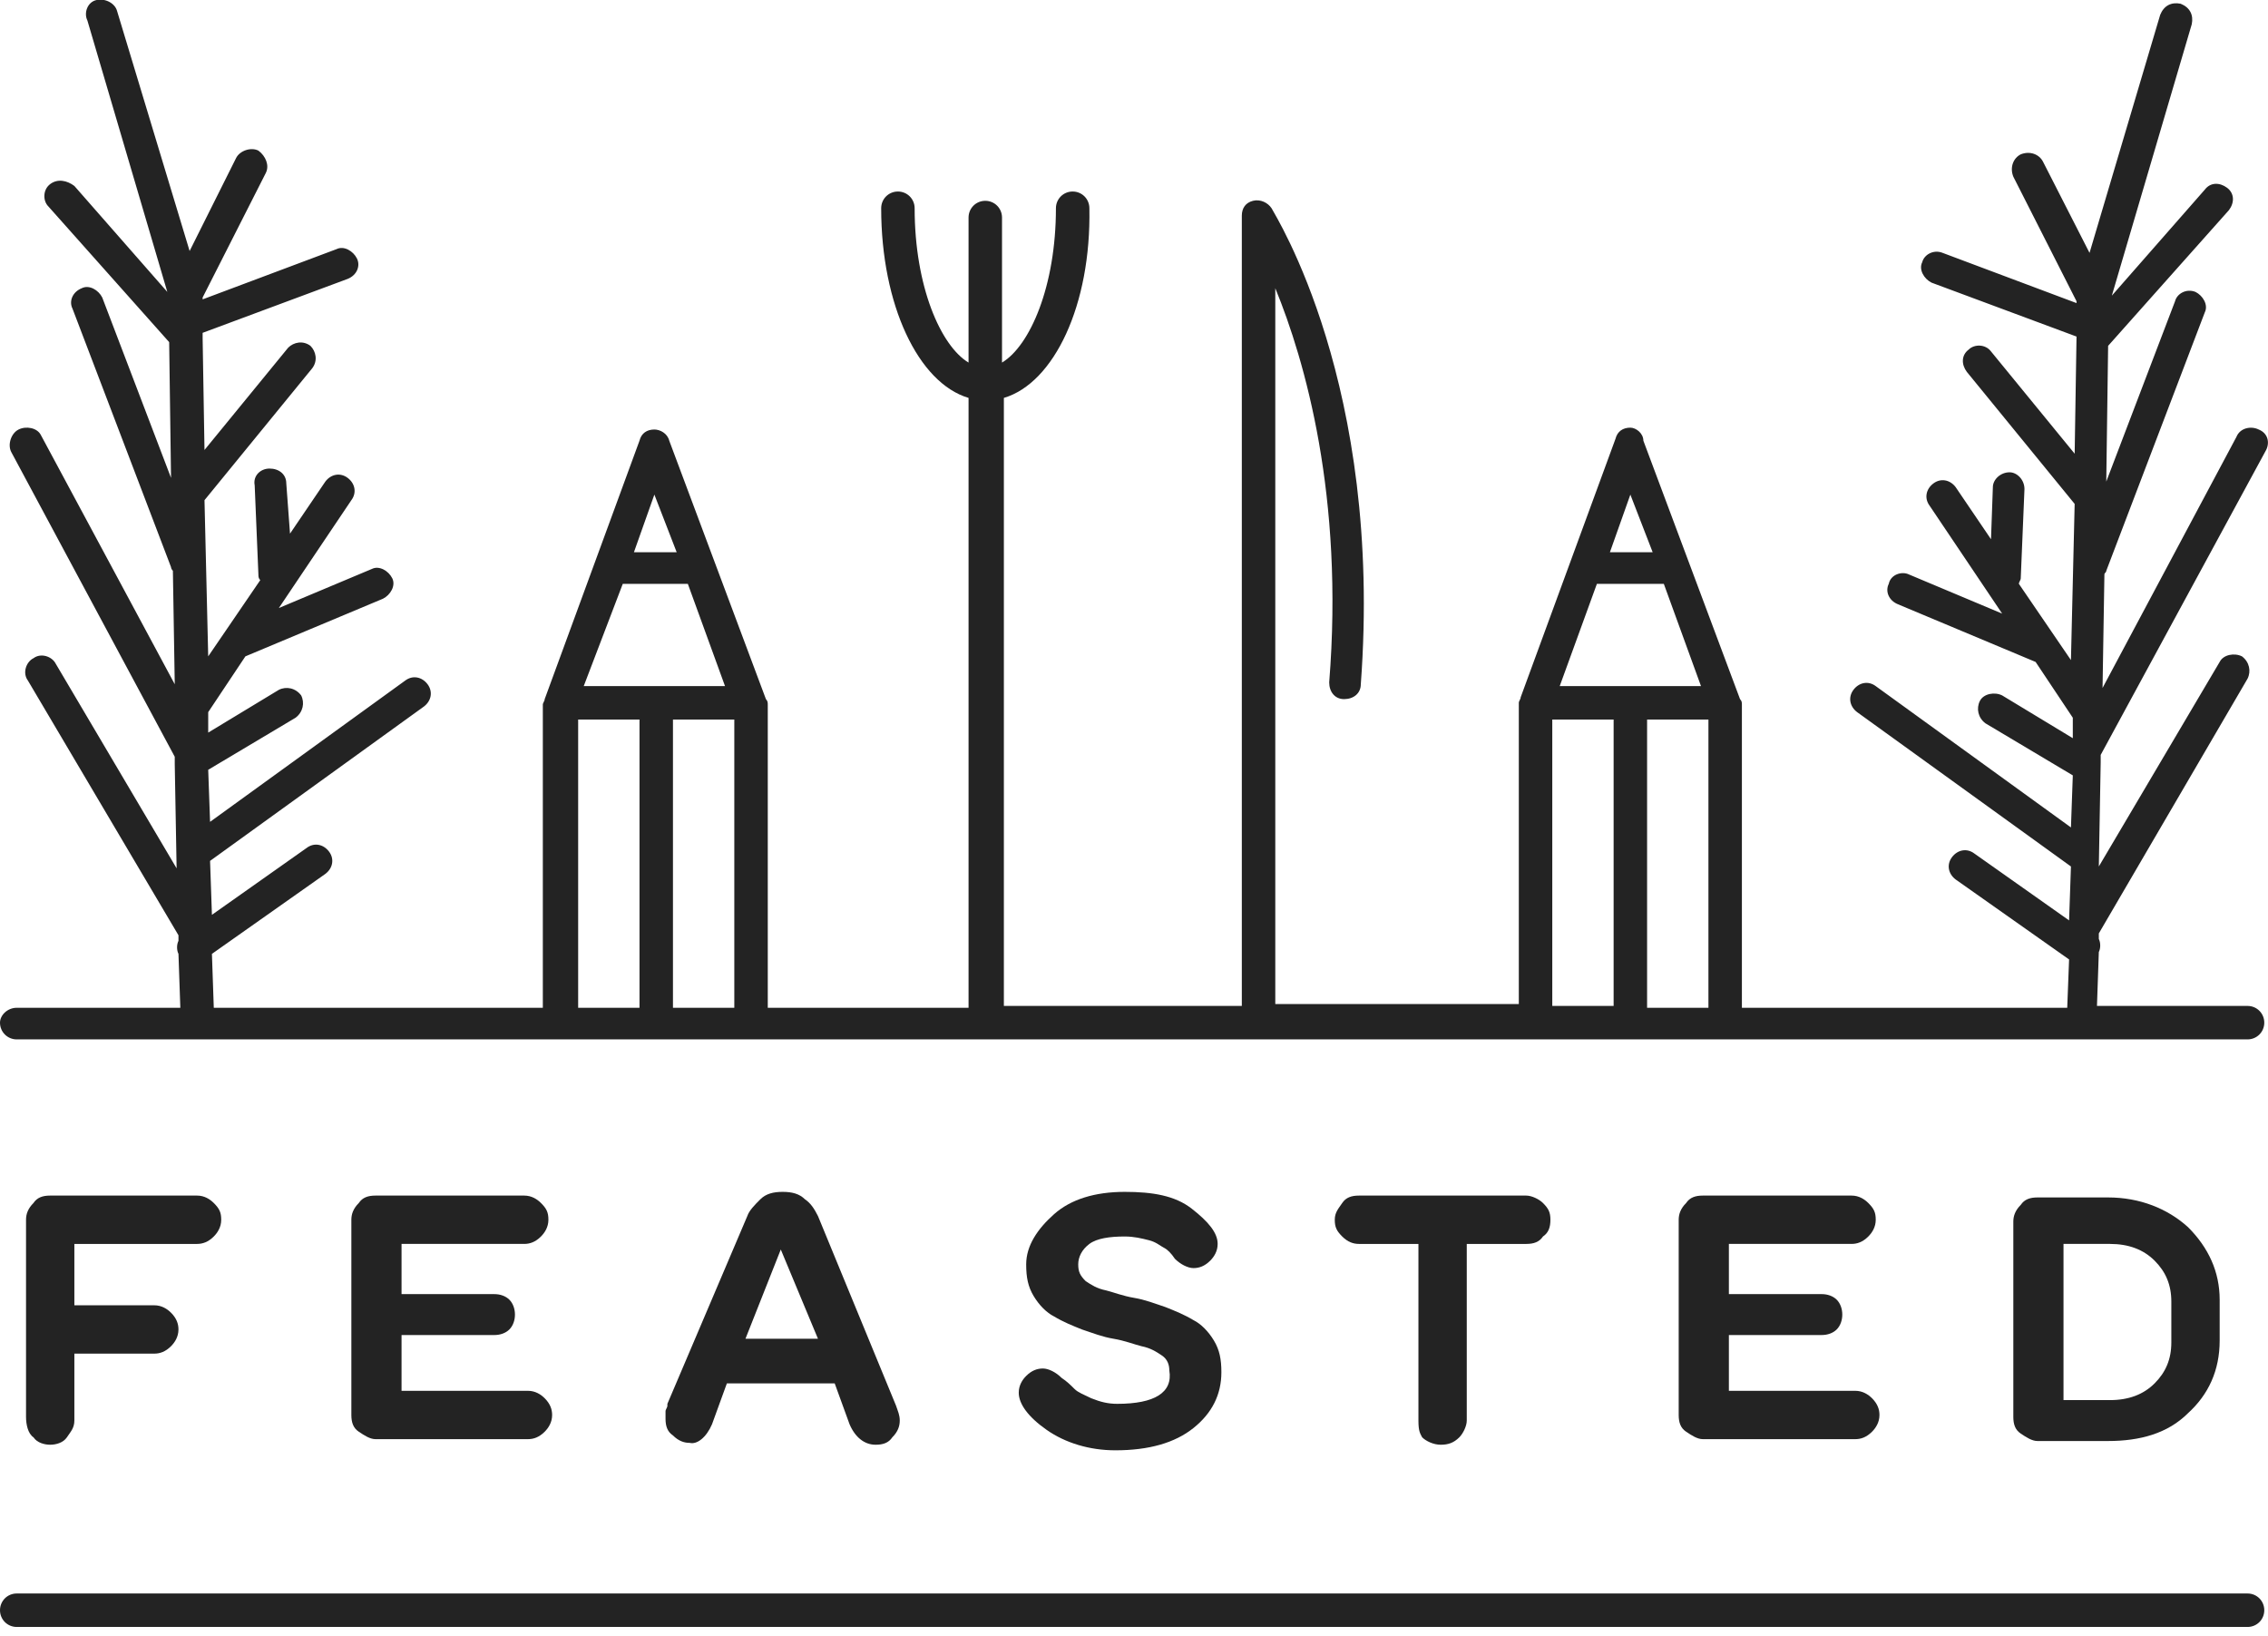 <?xml version="1.0" encoding="utf-8"?>
<!-- Generator: Adobe Illustrator 24.3.0, SVG Export Plug-In . SVG Version: 6.00 Build 0)  -->
<svg version="1.2" baseProfile="tiny" id="Layer_1" xmlns="http://www.w3.org/2000/svg" xmlns:xlink="http://www.w3.org/1999/xlink"
	 x="0px" y="0px" viewBox="0 0 122 88" overflow="visible" xml:space="preserve">
<g>
	<path fill="#232323" d="M120.9,85.7H0.9c-0.5,0-0.9,0.4-0.9,0.9s0.4,0.9,0.9,0.9h120c0.5,0,0.9-0.4,0.9-0.9S121.4,85.7,120.9,85.7z
		"/>
	<path fill="#232323" d="M113,40.6l8.9-16.4c0.2-0.4,0.1-0.9-0.4-1.1c-0.4-0.2-1-0.1-1.2,0.4L113.1,37l0.1-6.1
		c0-0.1,0.1-0.1,0.1-0.2l5.3-13.9c0.2-0.4-0.1-0.9-0.5-1.1c-0.5-0.2-1,0.1-1.1,0.5l-3.7,9.7l0.1-7.3l6.5-7.3
		c0.3-0.4,0.3-0.9-0.1-1.2c-0.4-0.3-0.9-0.3-1.2,0.1l-5,5.7l4.3-14.6c0.1-0.5-0.1-0.9-0.6-1.1c-0.5-0.1-0.9,0.1-1.1,0.6l-3.8,12.8
		l-2.5-4.9c-0.2-0.4-0.7-0.6-1.2-0.4c-0.4,0.2-0.6,0.7-0.4,1.2l3.4,6.7v0.1l-7.2-2.7c-0.5-0.2-1,0.1-1.1,0.5
		c-0.2,0.4,0.1,0.9,0.5,1.1l7.8,2.9l-0.1,6.3l-4.5-5.5c-0.3-0.4-0.9-0.4-1.2-0.1c-0.4,0.3-0.4,0.8-0.1,1.2l5.8,7.1l-0.2,8.4
		l-2.8-4.1c0-0.1,0.1-0.2,0.1-0.3l0.2-4.8c0-0.5-0.4-0.9-0.8-0.9c-0.5,0-0.9,0.4-0.9,0.8l-0.1,2.8l-1.9-2.8
		c-0.3-0.4-0.8-0.5-1.2-0.2s-0.5,0.8-0.2,1.2l3.9,5.8l-5-2.1c-0.4-0.2-1,0-1.1,0.5c-0.2,0.4,0,0.9,0.5,1.1l7.4,3.1l2,3v1.1l-3.8-2.3
		c-0.4-0.2-1-0.1-1.2,0.3c-0.2,0.4-0.1,0.9,0.3,1.2l4.7,2.8l-0.1,2.8l-10.5-7.6c-0.4-0.3-0.9-0.2-1.2,0.2c-0.3,0.4-0.2,0.9,0.2,1.2
		l11.5,8.3l-0.1,2.9l-5.1-3.6c-0.4-0.3-0.9-0.2-1.2,0.2c-0.3,0.4-0.2,0.9,0.2,1.2l6.1,4.3l-0.1,2.6l-17.5,0V37.9
		c0-0.1,0-0.2-0.1-0.3l-5.2-13.9C88.4,23.3,88,23,87.7,23c0,0,0,0,0,0c-0.4,0-0.7,0.2-0.8,0.6l-5.1,13.9c0,0.1-0.1,0.2-0.1,0.3v16.2
		l-13.1,0V15.5c1.6,3.9,3.7,11.2,2.9,21.2c0,0.5,0.3,0.9,0.8,0.9s0.9-0.3,0.9-0.8c1.2-16.1-4.6-25.2-4.8-25.6
		c-0.2-0.3-0.6-0.5-1-0.4c-0.4,0.1-0.6,0.4-0.6,0.8v42.5H54V21.4c2.7-0.8,4.7-5,4.6-10.2c0-0.5-0.4-0.9-0.9-0.9s-0.9,0.4-0.9,0.9
		c0,4.2-1.4,7.4-2.9,8.3v-7.8c0-0.5-0.4-0.9-0.9-0.9s-0.9,0.4-0.9,0.9v7.8c-1.5-0.9-2.9-4.1-2.9-8.3c0-0.5-0.4-0.9-0.9-0.9
		s-0.9,0.4-0.9,0.9c0,5.2,2,9.4,4.7,10.2v32.8H41.3V37.9c0-0.1,0-0.2-0.1-0.3l-5.2-13.9c-0.1-0.4-0.5-0.6-0.8-0.6c0,0,0,0,0,0
		c-0.4,0-0.7,0.2-0.8,0.6l-5.1,13.9c0,0.1-0.1,0.2-0.1,0.3v16.3H11.5l-0.1-2.9l6.1-4.3c0.4-0.3,0.5-0.8,0.2-1.2
		c-0.3-0.4-0.8-0.5-1.2-0.2l-5.1,3.6l-0.1-2.9L22.8,38c0.4-0.3,0.5-0.8,0.2-1.2c-0.3-0.4-0.8-0.5-1.2-0.2l-10.5,7.6l-0.1-2.8
		l4.7-2.8c0.4-0.3,0.5-0.8,0.3-1.2c-0.3-0.4-0.8-0.5-1.2-0.3l-3.8,2.3v-1.1l2-3l7.4-3.1c0.4-0.2,0.7-0.7,0.5-1.1
		c-0.2-0.4-0.7-0.7-1.1-0.5l-5,2.1l3.9-5.8c0.3-0.4,0.2-0.9-0.2-1.2c-0.4-0.3-0.9-0.2-1.2,0.2l-1.9,2.8L15.4,26
		c0-0.5-0.4-0.8-0.9-0.8s-0.9,0.4-0.8,0.9l0.2,4.8c0,0.1,0,0.2,0.1,0.3l-2.8,4.1L11,26.9l5.8-7.1c0.3-0.4,0.2-0.9-0.1-1.2
		c-0.4-0.3-0.9-0.2-1.2,0.1L11,24.2l-0.1-6v-0.3l7.8-2.9c0.5-0.2,0.7-0.7,0.5-1.1c-0.2-0.4-0.7-0.7-1.1-0.5l-7.2,2.7V16l3.4-6.7
		c0.2-0.4,0-0.9-0.4-1.2c-0.4-0.2-1,0-1.2,0.4l-2.5,5L6.3,0.6C6.2,0.2,5.7-0.1,5.2,0S4.5,0.7,4.7,1.1L9,15.7L4,10
		C3.6,9.7,3.1,9.6,2.7,9.9c-0.4,0.3-0.4,0.9-0.1,1.2l6.5,7.3l0.1,7.3L5.5,16c-0.2-0.4-0.7-0.7-1.1-0.5c-0.5,0.2-0.7,0.7-0.5,1.1
		l5.3,13.9c0,0.1,0.1,0.2,0.1,0.2l0.1,6.1L2.2,23.4C2,23,1.4,22.9,1,23.1c-0.4,0.2-0.6,0.8-0.4,1.2l8.8,16.4c0,0.1,0,0.3,0,0.4
		l0.1,5.6L3,35.7c-0.2-0.4-0.8-0.6-1.2-0.3c-0.4,0.2-0.6,0.8-0.3,1.2l8.1,13.7v0.3c-0.1,0.2-0.1,0.5,0,0.7l0.1,2.9H0.9
		C0.4,54.2,0,54.6,0,55c0,0.5,0.4,0.9,0.9,0.9h120c0.5,0,0.9-0.4,0.9-0.9s-0.4-0.9-0.9-0.9h-8.1l0.1-2.9c0.1-0.2,0.1-0.5,0-0.7v-0.3
		l8-13.7c0.2-0.4,0.1-0.9-0.3-1.2c-0.4-0.2-1-0.1-1.2,0.3l-6.5,11L113,41C113,40.9,113,40.7,113,40.6z M35.2,26.6l1.2,3.1h-2.3
		L35.2,26.6z M33.5,31.4H37l2,5.5h-7.6L33.5,31.4z M31.1,54.2V38.7h3.3v15.5h-0.9H31.1z M36.2,54.2V38.7h3.3v15.5H36.2L36.2,54.2z
		 M91.9,54.2l-3.3,0V38.7h3.3V54.2z M87.7,26.6l1.2,3.1h-2.3L87.7,26.6z M85.9,31.4h3.6l2,5.5h-7.6L85.9,31.4z M83.5,38.7h3.3v15.4
		l-3.3,0V38.7z"/>
	<path fill="#232323" d="M11.5,66.5c0.2-0.2,0.4-0.5,0.4-0.9c0-0.4-0.1-0.6-0.4-0.9c-0.2-0.2-0.5-0.4-0.9-0.4H2.7
		c-0.4,0-0.7,0.1-0.9,0.4c-0.3,0.3-0.4,0.6-0.4,0.9v10.6c0,0.4,0.1,0.9,0.4,1.1c0.2,0.3,0.6,0.4,0.9,0.4s0.7-0.1,0.9-0.4
		C3.8,77,4,76.8,4,76.4v-3.6h4.3c0.3,0,0.6-0.1,0.9-0.4c0.2-0.2,0.4-0.5,0.4-0.9c0-0.3-0.1-0.6-0.4-0.9c-0.2-0.2-0.5-0.4-0.9-0.4H4
		v-3.3h6.6v0C10.9,66.9,11.2,66.8,11.5,66.5z"/>
	<path fill="#232323" d="M29.1,66.5c0.2-0.2,0.4-0.5,0.4-0.9c0-0.4-0.1-0.6-0.4-0.9c-0.2-0.2-0.5-0.4-0.9-0.4h-8
		c-0.4,0-0.7,0.1-0.9,0.4c-0.3,0.3-0.4,0.6-0.4,0.9v10.5c0,0.4,0.1,0.7,0.4,0.9s0.6,0.4,0.9,0.4h8.2c0.3,0,0.6-0.1,0.9-0.4
		c0.2-0.2,0.4-0.5,0.4-0.9c0-0.3-0.1-0.6-0.4-0.9c-0.2-0.2-0.5-0.4-0.9-0.4h-6.8v-3h5c0.3,0,0.6-0.1,0.8-0.3
		c0.2-0.2,0.3-0.5,0.3-0.8s-0.1-0.6-0.3-0.8c-0.2-0.2-0.5-0.3-0.8-0.3h-5v-2.7h6.6v0C28.5,66.9,28.8,66.8,29.1,66.5z"/>
	<path fill="#232323" d="M37.1,77.6c0.4,0.1,0.9-0.3,1.2-1l0.8-2.2h5.8l0.8,2.2c0.3,0.7,0.8,1.1,1.4,1.1c0.4,0,0.7-0.1,0.9-0.4
		c0.3-0.3,0.4-0.6,0.4-0.9c0-0.3-0.1-0.5-0.2-0.8L44,65.4c-0.2-0.4-0.4-0.7-0.7-0.9c-0.3-0.3-0.7-0.4-1.2-0.4s-0.9,0.1-1.2,0.4
		c-0.3,0.3-0.6,0.6-0.7,0.9l-4.3,10.1v0.1c0,0.1-0.1,0.2-0.1,0.3c0,0.1,0,0.3,0,0.4c0,0.4,0.1,0.7,0.4,0.9
		C36.5,77.5,36.8,77.6,37.1,77.6z M42,67.2L42,67.2l2,4.8h-3.9L42,67.2z"/>
	<path fill="#232323" d="M60.1,75.5c-0.5,0-0.9-0.1-1.4-0.3c-0.4-0.2-0.7-0.3-0.9-0.5s-0.4-0.4-0.7-0.6c-0.3-0.3-0.7-0.5-1-0.5
		c-0.3,0-0.6,0.1-0.9,0.4c-0.2,0.2-0.4,0.5-0.4,0.9c0,0.6,0.5,1.3,1.5,2c1,0.7,2.3,1.1,3.7,1.1c1.8,0,3.2-0.4,4.2-1.2s1.5-1.8,1.5-3
		c0-0.7-0.1-1.2-0.4-1.7s-0.7-0.9-1.1-1.1c-0.5-0.3-1-0.5-1.5-0.7c-0.6-0.2-1.1-0.4-1.7-0.5c-0.6-0.1-1.1-0.3-1.5-0.4
		c-0.5-0.1-0.8-0.3-1.1-0.5C58.1,68.6,58,68.4,58,68s0.2-0.8,0.6-1.1c0.4-0.3,1.1-0.4,1.9-0.4c0.5,0,0.9,0.1,1.3,0.2
		c0.4,0.1,0.6,0.3,0.8,0.4c0.2,0.1,0.4,0.3,0.6,0.6c0.3,0.3,0.7,0.5,1,0.5s0.6-0.1,0.9-0.4c0.2-0.2,0.4-0.5,0.4-0.9
		c0-0.6-0.5-1.2-1.4-1.9c-0.9-0.7-2.1-0.9-3.6-0.9c-1.6,0-2.9,0.4-3.8,1.2c-0.9,0.8-1.5,1.7-1.5,2.7c0,0.7,0.1,1.2,0.4,1.7
		c0.3,0.5,0.7,0.9,1.1,1.1c0.5,0.3,1,0.5,1.5,0.7c0.6,0.2,1.1,0.4,1.7,0.5c0.6,0.1,1.1,0.3,1.5,0.4c0.5,0.1,0.8,0.3,1.1,0.5
		c0.3,0.2,0.4,0.5,0.4,0.8C63.1,74.9,62.1,75.5,60.1,75.5z"/>
	<path fill="#232323" d="M76.5,77.3c0.2,0.2,0.6,0.4,1,0.4s0.7-0.1,1-0.4c0.2-0.2,0.4-0.6,0.4-0.9v-9.5h3.2c0.4,0,0.7-0.1,0.9-0.4
		c0.3-0.2,0.4-0.5,0.4-0.9c0-0.4-0.1-0.6-0.4-0.9c-0.2-0.2-0.6-0.4-0.9-0.4h-9c-0.4,0-0.7,0.1-0.9,0.4s-0.4,0.5-0.4,0.9
		c0,0.4,0.1,0.6,0.4,0.9s0.6,0.4,0.9,0.4h3.2v9.5C76.3,77,76.4,77.1,76.5,77.3z"/>
	<path fill="#232323" d="M100.5,66.5c0.2-0.2,0.4-0.5,0.4-0.9c0-0.4-0.1-0.6-0.4-0.9c-0.2-0.2-0.5-0.4-0.9-0.4h-8
		c-0.4,0-0.7,0.1-0.9,0.4c-0.3,0.3-0.4,0.6-0.4,0.9v10.5c0,0.4,0.1,0.7,0.4,0.9s0.6,0.4,0.9,0.4h8.2c0.3,0,0.6-0.1,0.9-0.4
		c0.2-0.2,0.4-0.5,0.4-0.9c0-0.3-0.1-0.6-0.4-0.9c-0.2-0.2-0.5-0.4-0.9-0.4H93v-3h5c0.3,0,0.6-0.1,0.8-0.3s0.3-0.5,0.3-0.8
		s-0.1-0.6-0.3-0.8c-0.2-0.2-0.5-0.3-0.8-0.3h-5v-2.7h6.6l0,0C99.9,66.9,100.2,66.8,100.5,66.5z"/>
	<path fill="#232323" d="M117.7,76c1.1-1,1.7-2.3,1.7-3.9v-2.2c0-1.5-0.6-2.8-1.7-3.9c-1.1-1-2.6-1.6-4.3-1.6h-3.8
		c-0.4,0-0.7,0.1-0.9,0.4c-0.3,0.3-0.4,0.6-0.4,0.9v10.5c0,0.4,0.1,0.7,0.4,0.9c0.3,0.2,0.6,0.4,0.9,0.4h3.8l0,0
		C115.1,77.5,116.6,77.1,117.7,76z M111,75.3v-8.4h2.5c1,0,1.8,0.3,2.4,0.9c0.6,0.6,0.9,1.3,0.9,2.2v2.2c0,0.9-0.3,1.6-0.9,2.2
		c-0.6,0.6-1.4,0.9-2.4,0.9H111z"/>
</g>
</svg>
